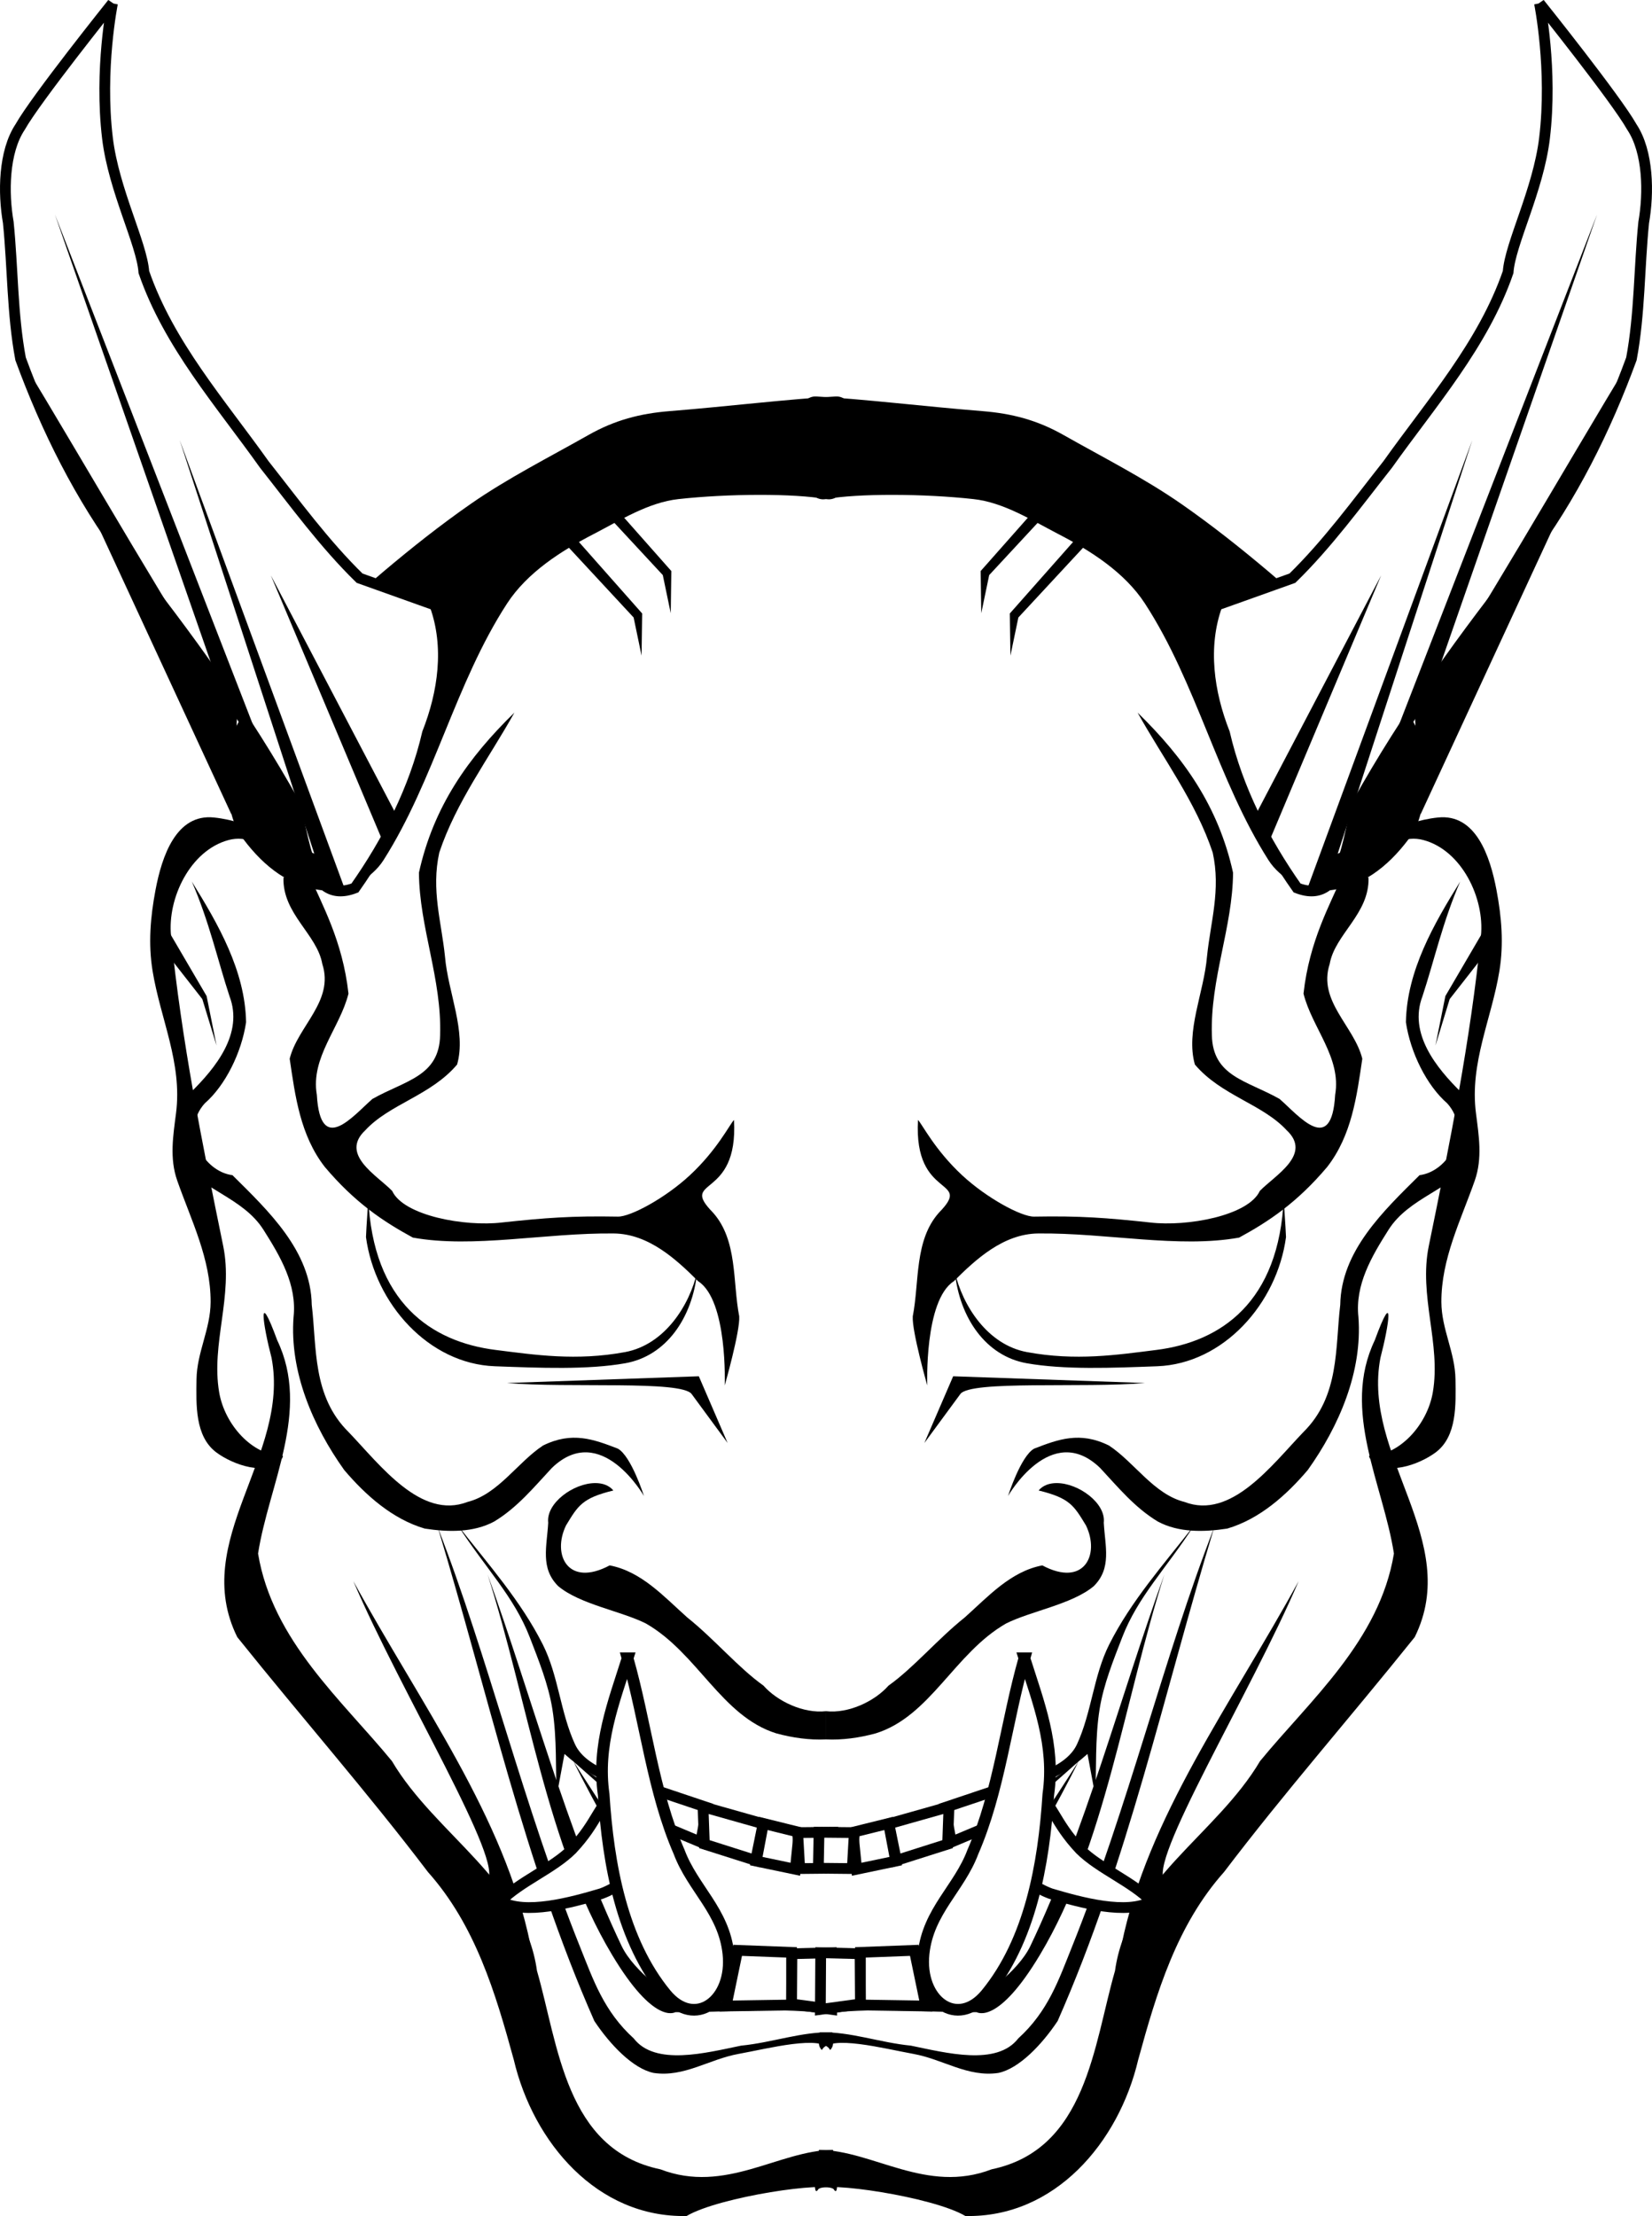 <?xml version="1.0" encoding="UTF-8" standalone="no"?>
<!-- Created with Inkscape (http://www.inkscape.org/) -->

<svg
   xmlns:dc="http://purl.org/dc/elements/1.1/"
   xmlns:cc="http://creativecommons.org/ns#"
   xmlns:rdf="http://www.w3.org/1999/02/22-rdf-syntax-ns#"
   xmlns:svg="http://www.w3.org/2000/svg"
   xmlns="http://www.w3.org/2000/svg"
   xmlns:sodipodi="http://sodipodi.sourceforge.net/DTD/sodipodi-0.dtd"
   xmlns:inkscape="http://www.inkscape.org/namespaces/inkscape"
   width="153.705"
   height="206.153"
   id="svg2"
   version="1.1"
   inkscape:version="0.48.3.1 r9886"
   style="enable-background:new"
   sodipodi:docname="dibujo-17.svg">
  <defs
     id="defs4">
    <filter
       inkscape:collect="always"
       id="filter3863"
       color-interpolation-filters="sRGB">
      <feBlend
         inkscape:collect="always"
         mode="multiply"
         in2="BackgroundImage"
         id="feBlend3865" />
    </filter>
  </defs>
  <sodipodi:namedview
     id="base"
     pagecolor="#ffffff"
     bordercolor="#666666"
     borderopacity="1.0"
     inkscape:pageopacity="0.0"
     inkscape:pageshadow="2"
     inkscape:zoom="1"
     inkscape:cx="-66.653833"
     inkscape:cy="110.81624"
     inkscape:document-units="px"
     inkscape:current-layer="layer2"
     showgrid="false"
     fit-margin-top="0"
     fit-margin-left="0"
     fit-margin-right="0"
     fit-margin-bottom="0"
     inkscape:window-width="1360"
     inkscape:window-height="742"
     inkscape:window-x="0"
     inkscape:window-y="0"
     inkscape:window-maximized="1" />
  <g
     inkscape:groupmode="layer"
     id="layer2"
     inkscape:label="Capa"
     style="display:inline;filter:url(#filter3863)"
     transform="translate(-242.212,-306.25)">
    <g
       id="g5378">
      <g
         id="g5284">
        <path
           style="fill:#000000;fill-opacity:1;stroke:none"
           d="m 319.966,343.134 c -4.183,0.215 -10.236,0.946 -15.426,1.36 -2.769,0.221 -5.115,0.83 -7.581,2.226 -3.642,2.063 -7.524,4.024 -10.952,6.408 -5.613,3.904 -10.687,8.473 -15.776,13.009 -2.092,1.865 -3.572,4.311 -5.286,6.521 -0.831,1.071 -1.294,2.087 -1.348,3.39 -0.126,3.039 -0.551,5.865 1.28,8.294 1.92,2.547 4.36,4.475 7.537,4.753 2.048,0.179 4.377,-1.094 5.48,-2.828 4.737,-7.451 6.681,-16.461 11.49,-23.865 1.872,-2.882 5.007,-4.89 8.049,-6.464 2.515,-1.302 5.098,-2.949 7.904,-3.258 4.628,-0.511 10.738,-0.539 13.746,0 3.146,0.563 4.075,-9.71 0.884,-9.546 z"
           id="path4140"
           inkscape:connector-curvature="0"
           sodipodi:nodetypes="sssssssssssssss" />
        <path
           style="fill:#000000;fill-opacity:1;stroke:none"
           d="m 271.071,387.809 c 1.049,2.533 3.017,5.917 3.564,10.875 -0.79,3.182 -3.546,5.95 -2.944,9.414 0.326,5.726 3.382,1.943 5.17,0.384 3.068,-1.732 6.219,-2.085 6.301,-5.939 0.161,-5.235 -1.932,-10.016 -1.972,-15.106 1.362,-6.176 4.594,-10.713 8.883,-14.894 -2.396,4.296 -5.417,8.302 -6.988,13.013 -0.772,3.487 0.202,6.456 0.53,9.687 0.283,3.337 2.008,6.956 1.126,10.04 -2.445,2.887 -6.272,3.662 -8.532,6.105 -2.42,2.259 1.084,4.199 2.491,5.651 1.064,2.309 6.769,3.343 10.2,2.938 4.032,-0.435 6.53,-0.627 10.798,-0.548 1.184,0.022 4.415,-1.727 6.696,-3.844 2.544,-2.361 3.712,-4.738 4.11,-5.148 0.429,7.496 -5.194,5.307 -1.956,8.617 2.309,2.583 1.817,6.454 2.443,9.653 0.091,1.384 -1.349,6.425 -1.349,6.425 0,0 0.296,-7.905 -2.471,-9.692 -2.049,-2.044 -4.612,-4.41 -7.854,-4.444 -6.38,-0.067 -13.052,1.399 -18.692,0.385 -2.774,-1.51 -5.389,-3.255 -8.187,-6.566 -2.297,-2.945 -2.762,-6.607 -3.273,-10.072 0.744,-3.028 4.158,-5.356 3.036,-8.812 -0.49,-2.784 -3.708,-4.65 -3.616,-8.039 0.81,-0.257 1.66,-0.042 2.488,-0.082 z"
           id="path3875"
           inkscape:connector-curvature="0"
           sodipodi:nodetypes="cccccccccccccsscccccsccccccc" />
        <path
           style="fill:#000000;fill-opacity:1;stroke:none"
           d="m 276.473,417.675 c 0.418,9.739 5.865,13.404 11.854,14.157 3.654,0.459 7.492,1.042 12.039,0.2 3.672,-0.68 5.994,-4.321 6.716,-7.468 -0.45,4.312 -2.9,7.832 -6.692,8.505 -3.503,0.622 -7.952,0.437 -12.146,0.28 -6.147,-0.23 -11.146,-5.816 -11.98,-12.013 0.049,-1.221 0.161,-2.439 0.208,-3.661 z"
           id="path3884"
           inkscape:connector-curvature="0"
           sodipodi:nodetypes="csscsscc" />
        <path
           style="fill:#000000;fill-opacity:1;stroke:none"
           d="m 289.375,434.907 17.857,-0.625 2.679,6.205 -3.348,-4.554 c -0.95,-1.292 -11.503,-0.536 -17.188,-1.027 z"
           id="path3894"
           inkscape:connector-curvature="0"
           sodipodi:nodetypes="cccsc" />
        <path
           style="fill:#000000;fill-opacity:1;stroke:none"
           d="m 260.051,388.25 c 2.434,3.919 4.975,8.299 5.056,13.098 -0.417,2.824 -1.935,5.887 -3.843,7.544 -2.327,2.578 -0.084,6.354 2.574,6.681 3.36,3.334 7.302,7.049 7.379,12.063 0.478,3.965 0.038,8.499 3.441,11.849 2.95,3.083 6.717,8.158 11.053,6.487 2.85,-0.715 4.654,-3.686 7.023,-5.247 2.699,-1.337 4.704,-0.582 6.958,0.286 1.251,0.683 2.436,4.412 2.436,4.412 0,0 -4.002,-7.02 -8.571,-2.612 -1.698,1.825 -3.214,3.679 -5.357,4.979 -1.965,1.058 -4.331,0.988 -6.47,0.661 -3.014,-0.887 -5.499,-3.106 -7.491,-5.447 -2.903,-4.068 -5.1,-9.146 -4.714,-14.236 0.323,-2.997 -1.218,-5.618 -2.798,-8.111 -1.908,-3.011 -5.784,-3.725 -7.796,-6.427 -0.756,-2.015 -0.564,-4.279 1.02,-6.351 2.317,-2.278 4.937,-5.49 3.615,-8.95 -1.073,-3.25 -1.897,-6.982 -3.514,-10.681 z"
           id="path3896"
           inkscape:connector-curvature="0"
           sodipodi:nodetypes="cccccccccccccccscccc" />
        <path
           style="fill:#000000;fill-opacity:1;stroke:none"
           d="m 301.959,363.319 -0.054,3.926 -0.739,-3.55 -6.772,-7.3 0.701,-0.834 z"
           id="path3903"
           inkscape:connector-curvature="0"
           sodipodi:nodetypes="cccccc" />
        <path
           sodipodi:nodetypes="cccccc"
           inkscape:connector-curvature="0"
           id="path3910"
           d="m 304.673,359.373 -0.054,3.926 -0.739,-3.55 -6.772,-7.3 0.701,-0.834 z"
           style="fill:#000000;fill-opacity:1;stroke:none" />
        <path
           style="fill:#ffffff;stroke:#000000;stroke-width:1px;stroke-linecap:butt;stroke-linejoin:miter;stroke-opacity:1"
           d="m 252.679,306.559 c 0,0 -1.242,6.143 -0.466,12.559 0.584,4.825 3.201,9.805 3.384,12.443 2.322,6.74 7.139,12.18 11.21,17.905 2.844,3.6 5.59,7.38 8.862,10.571 2.337,0.835 4.674,1.669 7.01,2.504 1.405,3.877 0.781,8.156 -0.694,11.906 -1.202,5.208 -3.713,10.092 -6.752,14.409 -4.472,1.729 -4.683,-5.001 -5.66,-7.92 -4.467,-8.021 -9.986,-15.639 -15.705,-22.835 -4.194,-5.598 -7.343,-11.925 -9.742,-18.472 -0.782,-4.169 -0.715,-8.464 -1.143,-12.687 -0.477,-2.716 -0.445,-6.554 1.106,-8.883 1.453,-2.59 8.591,-11.501 8.591,-11.501 z"
           id="path3912"
           inkscape:connector-curvature="0"
           sodipodi:nodetypes="cscccccccccccc" />
        <path
           style="fill:#000000;fill-opacity:1;stroke:none"
           d="m 247.321,326.201 15.357,44.107 3.393,4.196 z"
           id="path3931"
           inkscape:connector-curvature="0" />
        <path
           style="fill:#000000;fill-opacity:1;stroke:none"
           d="m 258.929,347.184 13.571,41.696 1.964,0.536 z"
           id="path3933"
           inkscape:connector-curvature="0" />
        <path
           style="fill:#000000;fill-opacity:1;stroke:none"
           d="m 267.411,359.773 11.607,22.143 -1.161,2.679 z"
           id="path3935"
           inkscape:connector-curvature="0" />
        <path
           style="fill:#000000;fill-opacity:1;stroke:none"
           d="m 319.713,506.248 c 0.334,1.546 0.63,4.553 0.079,3.678 -0.505,-0.802 -10.632,0.666 -13.697,2.473 -8.312,0.177 -14.264,-6.825 -16.078,-14.53 -1.708,-6.241 -3.584,-12.529 -7.989,-17.471 -5.697,-7.499 -11.569,-14.16 -17.741,-21.853 -4.443,-8.994 4.944,-16.858 3.19,-25.983 -0.799,-3.047 -1.348,-6.74 0.529,-1.629 3.135,6.552 -0.785,13.407 -1.783,19.841 1.333,8.106 7.844,13.68 12.455,19.306 4.056,6.869 12.325,11.104 13.495,19.509 1.994,6.912 2.644,16.626 11.477,18.466 6.061,2.333 11.029,-1.766 16.062,-1.808 z"
           id="path3937"
           inkscape:connector-curvature="0"
           sodipodi:nodetypes="csccccccccccc" />
        <path
           style="fill:#000000;fill-opacity:1;stroke:none"
           d="m 291.563,487.161 c -2.42,-11.892 -10.205,-22.373 -16.473,-33.817 4.387,10.296 14.281,26.46 12.411,27.857 z"
           id="path3942"
           inkscape:connector-curvature="0"
           sodipodi:nodetypes="cccc" />
        <path
           style="fill:#000000;fill-opacity:1;stroke:none"
           d="m 319.643,495.309 c -2.869,-0.07 -5.522,0.95 -8.485,1.244 -3.248,0.663 -7.986,1.923 -9.987,-0.678 -2.779,-2.521 -3.77,-5.472 -4.958,-8.426 -5.297,-13.178 -8.59,-27.092 -13.267,-39.103 4.704,15.546 8.018,31.07 14.565,45.914 1.452,2.182 3.589,4.431 5.515,4.83 2.847,0.422 5.151,-1.274 7.903,-1.77 2.714,-0.489 7.816,-1.828 8.515,-0.36 0.454,-0.415 0.258,-1.119 0.198,-1.65 z"
           id="path3944"
           inkscape:connector-curvature="0"
           sodipodi:nodetypes="cccscccscc" />
        <path
           style="fill:#000000;fill-opacity:1;stroke:none"
           d="m 319.966,492.422 c -4.811,-0.303 -9.406,0.544 -15.026,-0.316 -0.204,-0.031 -3.721,-2.37 -4.893,-4.83 -5.137,-10.781 -8.313,-23.044 -12.469,-34.566 3.76,11.815 5.518,25.253 11.569,35.374 3.943,6.595 5.841,5.355 5.91,5.355 4.785,0.05 9.83,-0.544 14.741,0.215 z"
           id="path3950"
           inkscape:connector-curvature="0"
           sodipodi:nodetypes="csscsscc" />
        <path
           style="fill:#000000;fill-opacity:1;stroke:none"
           d="m 295.714,468.523 c -1.372,-2.978 -1.537,-6.38 -2.998,-9.286 -2.036,-4.05 -5.074,-7.465 -7.895,-11.071 2.594,4.018 5.217,6.595 6.695,10.432 0.805,2.092 1.722,4.346 2.092,6.661 0.445,2.779 0.271,5.618 0.41,7.996 0.238,-1.28 0.476,-2.56 0.714,-3.839 1.442,1.265 2.947,2.393 4.931,2.807 3.175,0.663 6.268,1.651 9.347,2.681 2.412,0.807 4.815,1.641 7.244,2.368 1.308,0 2.616,0 3.924,0 0.384,-1.976 -3.158,-0.139 -4.682,-0.928 -5.611,-1.804 -11.354,-3.244 -16.836,-5.412 -1.18,-0.467 -2.415,-1.258 -2.946,-2.411 z"
           id="path3957"
           inkscape:connector-curvature="0"
           sodipodi:nodetypes="scccsccsscccss" />
        <path
           style="fill:#000000;fill-opacity:1;stroke:none"
           d="m 295.567,470.109 c 0,0 4.521,9.202 8.079,13.316 0.879,1.017 1.045,2.018 2.54,2.866 1.995,1.132 4.897,2.125 6.772,2.09 l 6.819,-0.126 0.112,-0.625 c -2.752,-0.11 -5.713,0.345 -8.081,0 -1.7,-0.288 -3.617,-0.842 -5.068,-1.774 -0.954,-0.613 -1.555,-1.655 -2.241,-2.557 -3.364,-4.419 -8.931,-13.19 -8.931,-13.19 z"
           id="path3962"
           inkscape:connector-curvature="0"
           sodipodi:nodetypes="cssscccssc" />
        <path
           style="fill:#000000;fill-opacity:1;stroke:none"
           d="m 319.33,479.594 c 0,0 -2.634,0.313 -3.938,0.152 -2.357,-0.291 -4.593,-1.225 -6.839,-1.996 -1.614,-0.554 -3.259,-1.07 -4.758,-1.885 -0.867,-0.471 -1.598,-1.159 -2.412,-1.717 -1.852,-1.269 -5.804,-4.029 -5.804,-4.029 0,0 3.532,3.203 5.319,4.499 0.841,0.61 1.698,1.209 2.62,1.689 1.568,0.816 3.24,1.423 4.909,2.005 2.313,0.806 4.632,1.697 7.055,2.052 1.364,0.2 4.135,0.032 4.135,0.032 z"
           id="path3964"
           inkscape:connector-curvature="0"
           sodipodi:nodetypes="csssscsssscc" />
        <path
           style="fill:#ffffff;stroke:#000000;stroke-width:1px;stroke-linecap:butt;stroke-linejoin:miter;stroke-opacity:1"
           d="m 310.843,487.687 5.019,0.189 0,4.893 -6.092,0.095 z"
           id="path3972"
           inkscape:connector-curvature="0" />
        <path
           style="fill:#ffffff;stroke:#000000;stroke-width:1px;stroke-linecap:butt;stroke-linejoin:miter;stroke-opacity:1"
           d="m 315.894,488.003 3.662,-0.095 0.032,5.272 -3.725,-0.505 z"
           id="path3974"
           inkscape:connector-curvature="0" />
        <path
           style="fill:#ffffff;stroke:#000000;stroke-width:1px;stroke-linecap:butt;stroke-linejoin:miter;stroke-opacity:1"
           d="m 303.204,472.787 4.798,1.61 -0.6,3.22 -4.514,-1.894 z"
           id="path3980"
           inkscape:connector-curvature="0"
           sodipodi:nodetypes="ccccc" />
        <path
           style="fill:#ffffff;stroke:#000000;stroke-width:1px;stroke-linecap:butt;stroke-linejoin:miter;stroke-opacity:1"
           d="m 307.623,474.334 0.126,3.472 4.767,1.515 0.694,-3.409 z"
           id="path3982"
           inkscape:connector-curvature="0"
           sodipodi:nodetypes="ccccc" />
        <path
           style="fill:#ffffff;stroke:#000000;stroke-width:1px;stroke-linecap:butt;stroke-linejoin:miter;stroke-opacity:1"
           d="m 313.242,475.881 -0.663,3.504 3.63,0.758 0.347,-3.441 z"
           id="path3984"
           inkscape:connector-curvature="0" />
        <path
           style="fill:#ffffff;stroke:#000000;stroke-width:1px;stroke-linecap:butt;stroke-linejoin:miter;stroke-opacity:1"
           d="m 316.43,476.733 0.189,3.346 3.157,-0.032 -0.063,-3.346 z"
           id="path3986"
           inkscape:connector-curvature="0" />
        <path
           style="fill:#ffffff;stroke:#000000;stroke-width:1;stroke-linecap:butt;stroke-linejoin:miter;stroke-miterlimit:4;stroke-opacity:1;stroke-dasharray:none"
           d="m 300.167,472.001 c 3.614,1.039 3.454,1.769 4.407,4.471 -1.888,2.307 -3.573,4.893 -6.418,5.942 -2.782,0.823 -7.115,2.022 -9.377,0.712 1.763,-1.822 4.847,-3.032 6.645,-4.822 2.441,-2.596 2.381,-4.058 4.743,-6.304 z"
           id="path4119"
           inkscape:connector-curvature="0"
           sodipodi:nodetypes="cccccc" />
        <path
           style="fill:#ffffff;stroke:#000000;stroke-width:1.084;stroke-linecap:butt;stroke-linejoin:miter;stroke-miterlimit:4;stroke-opacity:1;stroke-dasharray:none"
           d="m 300.604,460.513 c 1.699,5.96 2.346,12.402 4.796,18.022 1.268,3.385 4.154,5.492 4.581,9.441 0.475,4.395 -3.128,7.07 -5.837,3.761 -4.057,-4.956 -5.346,-11.977 -5.766,-18.558 -0.653,-4.581 0.924,-8.535 2.227,-12.666 z"
           id="path4117"
           inkscape:connector-curvature="0"
           sodipodi:nodetypes="ccsscc" />
        <path
           inkscape:connector-curvature="0"
           style="fill:#000000;stroke:none"
           d="m 297.594,444.219 c -2.017,-0.002 -4.592,1.865 -4.375,3.688 -0.121,2.2 -0.76,4.231 0.938,5.906 2.024,1.689 5.846,2.308 8.156,3.469 4.802,2.753 7.027,8.628 12.125,10.219 1.53,0.417 3.106,0.634 4.625,0.562 l 0,-2.625 c -2.107,0.238 -4.545,-0.934 -5.812,-2.375 -2.348,-1.669 -4.556,-4.317 -7.094,-6.344 -2.157,-1.921 -4.261,-4.283 -7.219,-4.844 -3.884,2.069 -5.385,-0.991 -4.062,-3.719 1.115,-1.828 1.484,-2.542 4.406,-3.25 -0.421,-0.495 -1.015,-0.687 -1.688,-0.688 z"
           id="path4127" />
        <path
           style="fill:#000000;fill-opacity:1;stroke:none"
           d="m 268.5,441.675 c -2.783,0 -5.381,-2.877 -5.897,-5.904 -0.772,-4.529 1.33,-8.956 0.375,-13.615 -1.963,-9.576 -3.874,-19.127 -4.853,-28.856 -0.349,-3.471 1.776,-7.937 5.344,-8.9 3.424,-0.924 5.614,3.525 8.698,4.582 1.917,0.657 2.085,-2.361 -0.001,-3.066 -3.454,-1.167 -6.427,-3.236 -10.039,-3.616 -3.533,-0.372 -4.857,3.625 -5.446,6.742 -0.478,2.528 -0.686,5.006 -0.271,7.543 0.731,4.465 2.775,8.545 2.182,13.206 -0.269,2.118 -0.622,4.2 0.11,6.289 1.292,3.684 3.122,7.268 3.106,11.3 -0.01,2.524 -1.28,4.676 -1.312,7.193 -0.029,2.346 -0.16,5.301 1.853,6.798 1.521,1.131 4.745,2.318 6.087,0.57 0.055,-0.072 0.155,-0.266 0.064,-0.266 z"
           id="path4132"
           inkscape:connector-curvature="0"
           sodipodi:nodetypes="ssssssssssssssssss" />
        <path
           style="fill:#000000;fill-opacity:1;stroke:none"
           d="m 257.917,392.897 3.518,6.013 0.924,4.603 -1.323,-4.32 -3.473,-4.44 z"
           id="path4138"
           inkscape:connector-curvature="0"
           sodipodi:nodetypes="cccccc" />
        <path
           style="fill:#000000;fill-opacity:1;stroke:none"
           d="m 243.952,339.245 19.799,42.78 0.53,-9.369 c -5.78,-8.545 -13.503,-22.144 -20.329,-33.411 z"
           id="path4144"
           inkscape:connector-curvature="0"
           sodipodi:nodetypes="cccc" />
      </g>
      <g
         transform="matrix(-1,0,0,1,638.128,0)"
         id="g5316">
        <path
           sodipodi:nodetypes="sssssssssssssss"
           inkscape:connector-curvature="0"
           id="path5318"
           d="m 319.966,343.134 c -4.183,0.215 -10.236,0.946 -15.426,1.36 -2.769,0.221 -5.115,0.83 -7.581,2.226 -3.642,2.063 -7.524,4.024 -10.952,6.408 -5.613,3.904 -10.687,8.473 -15.776,13.009 -2.092,1.865 -3.572,4.311 -5.286,6.521 -0.831,1.071 -1.294,2.087 -1.348,3.39 -0.126,3.039 -0.551,5.865 1.28,8.294 1.92,2.547 4.36,4.475 7.537,4.753 2.048,0.179 4.377,-1.094 5.48,-2.828 4.737,-7.451 6.681,-16.461 11.49,-23.865 1.872,-2.882 5.007,-4.89 8.049,-6.464 2.515,-1.302 5.098,-2.949 7.904,-3.258 4.628,-0.511 10.738,-0.539 13.746,0 3.146,0.563 4.075,-9.71 0.884,-9.546 z"
           style="fill:#000000;fill-opacity:1;stroke:none" />
        <path
           sodipodi:nodetypes="cccccccccccccsscccccsccccccc"
           inkscape:connector-curvature="0"
           id="path5320"
           d="m 271.071,387.809 c 1.049,2.533 3.017,5.917 3.564,10.875 -0.79,3.182 -3.546,5.95 -2.944,9.414 0.326,5.726 3.382,1.943 5.17,0.384 3.068,-1.732 6.219,-2.085 6.301,-5.939 0.161,-5.235 -1.932,-10.016 -1.972,-15.106 1.362,-6.176 4.594,-10.713 8.883,-14.894 -2.396,4.296 -5.417,8.302 -6.988,13.013 -0.772,3.487 0.202,6.456 0.53,9.687 0.283,3.337 2.008,6.956 1.126,10.04 -2.445,2.887 -6.272,3.662 -8.532,6.105 -2.42,2.259 1.084,4.199 2.491,5.651 1.064,2.309 6.769,3.343 10.2,2.938 4.032,-0.435 6.53,-0.627 10.798,-0.548 1.184,0.022 4.415,-1.727 6.696,-3.844 2.544,-2.361 3.712,-4.738 4.11,-5.148 0.429,7.496 -5.194,5.307 -1.956,8.617 2.309,2.583 1.817,6.454 2.443,9.653 0.091,1.384 -1.349,6.425 -1.349,6.425 0,0 0.296,-7.905 -2.471,-9.692 -2.049,-2.044 -4.612,-4.41 -7.854,-4.444 -6.38,-0.067 -13.052,1.399 -18.692,0.385 -2.774,-1.51 -5.389,-3.255 -8.187,-6.566 -2.297,-2.945 -2.762,-6.607 -3.273,-10.072 0.744,-3.028 4.158,-5.356 3.036,-8.812 -0.49,-2.784 -3.708,-4.65 -3.616,-8.039 0.81,-0.257 1.66,-0.042 2.488,-0.082 z"
           style="fill:#000000;fill-opacity:1;stroke:none" />
        <path
           sodipodi:nodetypes="csscsscc"
           inkscape:connector-curvature="0"
           id="path5322"
           d="m 276.473,417.675 c 0.418,9.739 5.865,13.404 11.854,14.157 3.654,0.459 7.492,1.042 12.039,0.2 3.672,-0.68 5.994,-4.321 6.716,-7.468 -0.45,4.312 -2.9,7.832 -6.692,8.505 -3.503,0.622 -7.952,0.437 -12.146,0.28 -6.147,-0.23 -11.146,-5.816 -11.98,-12.013 0.049,-1.221 0.161,-2.439 0.208,-3.661 z"
           style="fill:#000000;fill-opacity:1;stroke:none" />
        <path
           sodipodi:nodetypes="cccsc"
           inkscape:connector-curvature="0"
           id="path5324"
           d="m 289.375,434.907 17.857,-0.625 2.679,6.205 -3.348,-4.554 c -0.95,-1.292 -11.503,-0.536 -17.188,-1.027 z"
           style="fill:#000000;fill-opacity:1;stroke:none" />
        <path
           sodipodi:nodetypes="cccccccccccccccscccc"
           inkscape:connector-curvature="0"
           id="path5326"
           d="m 260.051,388.25 c 2.434,3.919 4.975,8.299 5.056,13.098 -0.417,2.824 -1.935,5.887 -3.843,7.544 -2.327,2.578 -0.084,6.354 2.574,6.681 3.36,3.334 7.302,7.049 7.379,12.063 0.478,3.965 0.038,8.499 3.441,11.849 2.95,3.083 6.717,8.158 11.053,6.487 2.85,-0.715 4.654,-3.686 7.023,-5.247 2.699,-1.337 4.704,-0.582 6.958,0.286 1.251,0.683 2.436,4.412 2.436,4.412 0,0 -4.002,-7.02 -8.571,-2.612 -1.698,1.825 -3.214,3.679 -5.357,4.979 -1.965,1.058 -4.331,0.988 -6.47,0.661 -3.014,-0.887 -5.499,-3.106 -7.491,-5.447 -2.903,-4.068 -5.1,-9.146 -4.714,-14.236 0.323,-2.997 -1.218,-5.618 -2.798,-8.111 -1.908,-3.011 -5.784,-3.725 -7.796,-6.427 -0.756,-2.015 -0.564,-4.279 1.02,-6.351 2.317,-2.278 4.937,-5.49 3.615,-8.95 -1.073,-3.25 -1.897,-6.982 -3.514,-10.681 z"
           style="fill:#000000;fill-opacity:1;stroke:none" />
        <path
           sodipodi:nodetypes="cccccc"
           inkscape:connector-curvature="0"
           id="path5328"
           d="m 301.959,363.319 -0.054,3.926 -0.739,-3.55 -6.772,-7.3 0.701,-0.834 z"
           style="fill:#000000;fill-opacity:1;stroke:none" />
        <path
           style="fill:#000000;fill-opacity:1;stroke:none"
           d="m 304.673,359.373 -0.054,3.926 -0.739,-3.55 -6.772,-7.3 0.701,-0.834 z"
           id="path5330"
           inkscape:connector-curvature="0"
           sodipodi:nodetypes="cccccc" />
        <path
           sodipodi:nodetypes="cscccccccccccc"
           inkscape:connector-curvature="0"
           id="path5332"
           d="m 252.679,306.559 c 0,0 -1.242,6.143 -0.466,12.559 0.584,4.825 3.201,9.805 3.384,12.443 2.322,6.74 7.139,12.18 11.21,17.905 2.844,3.6 5.59,7.38 8.862,10.571 2.337,0.835 4.674,1.669 7.01,2.504 1.405,3.877 0.781,8.156 -0.694,11.906 -1.202,5.208 -3.713,10.092 -6.752,14.409 -4.472,1.729 -4.683,-5.001 -5.66,-7.92 -4.467,-8.021 -9.986,-15.639 -15.705,-22.835 -4.194,-5.598 -7.343,-11.925 -9.742,-18.472 -0.782,-4.169 -0.715,-8.464 -1.143,-12.687 -0.477,-2.716 -0.445,-6.554 1.106,-8.883 1.453,-2.59 8.591,-11.501 8.591,-11.501 z"
           style="fill:#ffffff;stroke:#000000;stroke-width:1px;stroke-linecap:butt;stroke-linejoin:miter;stroke-opacity:1" />
        <path
           inkscape:connector-curvature="0"
           id="path5334"
           d="m 247.321,326.201 15.357,44.107 3.393,4.196 z"
           style="fill:#000000;fill-opacity:1;stroke:none" />
        <path
           inkscape:connector-curvature="0"
           id="path5336"
           d="m 258.929,347.184 13.571,41.696 1.964,0.536 z"
           style="fill:#000000;fill-opacity:1;stroke:none" />
        <path
           inkscape:connector-curvature="0"
           id="path5338"
           d="m 267.411,359.773 11.607,22.143 -1.161,2.679 z"
           style="fill:#000000;fill-opacity:1;stroke:none" />
        <path
           sodipodi:nodetypes="csccccccccccc"
           inkscape:connector-curvature="0"
           id="path5340"
           d="m 319.713,506.248 c 0.334,1.546 0.63,4.553 0.079,3.678 -0.505,-0.802 -10.632,0.666 -13.697,2.473 -8.312,0.177 -14.264,-6.825 -16.078,-14.53 -1.708,-6.241 -3.584,-12.529 -7.989,-17.471 -5.697,-7.499 -11.569,-14.16 -17.741,-21.853 -4.443,-8.994 4.944,-16.858 3.19,-25.983 -0.799,-3.047 -1.348,-6.74 0.529,-1.629 3.135,6.552 -0.785,13.407 -1.783,19.841 1.333,8.106 7.844,13.68 12.455,19.306 4.056,6.869 12.325,11.104 13.495,19.509 1.994,6.912 2.644,16.626 11.477,18.466 6.061,2.333 11.029,-1.766 16.062,-1.808 z"
           style="fill:#000000;fill-opacity:1;stroke:none" />
        <path
           sodipodi:nodetypes="cccc"
           inkscape:connector-curvature="0"
           id="path5342"
           d="m 291.563,487.161 c -2.42,-11.892 -10.205,-22.373 -16.473,-33.817 4.387,10.296 14.281,26.46 12.411,27.857 z"
           style="fill:#000000;fill-opacity:1;stroke:none" />
        <path
           sodipodi:nodetypes="cccscccscc"
           inkscape:connector-curvature="0"
           id="path5344"
           d="m 319.643,495.309 c -2.869,-0.07 -5.522,0.95 -8.485,1.244 -3.248,0.663 -7.986,1.923 -9.987,-0.678 -2.779,-2.521 -3.77,-5.472 -4.958,-8.426 -5.297,-13.178 -8.59,-27.092 -13.267,-39.103 4.704,15.546 8.018,31.07 14.565,45.914 1.452,2.182 3.589,4.431 5.515,4.83 2.847,0.422 5.151,-1.274 7.903,-1.77 2.714,-0.489 7.816,-1.828 8.515,-0.36 0.454,-0.415 0.258,-1.119 0.198,-1.65 z"
           style="fill:#000000;fill-opacity:1;stroke:none" />
        <path
           sodipodi:nodetypes="csscsscc"
           inkscape:connector-curvature="0"
           id="path5346"
           d="m 319.966,492.422 c -4.811,-0.303 -9.406,0.544 -15.026,-0.316 -0.204,-0.031 -3.721,-2.37 -4.893,-4.83 -5.137,-10.781 -8.313,-23.044 -12.469,-34.566 3.76,11.815 5.518,25.253 11.569,35.374 3.943,6.595 5.841,5.355 5.91,5.355 4.785,0.05 9.83,-0.544 14.741,0.215 z"
           style="fill:#000000;fill-opacity:1;stroke:none" />
        <path
           sodipodi:nodetypes="scccsccsscccss"
           inkscape:connector-curvature="0"
           id="path5348"
           d="m 295.714,468.523 c -1.372,-2.978 -1.537,-6.38 -2.998,-9.286 -2.036,-4.05 -5.074,-7.465 -7.895,-11.071 2.594,4.018 5.217,6.595 6.695,10.432 0.805,2.092 1.722,4.346 2.092,6.661 0.445,2.779 0.271,5.618 0.41,7.996 0.238,-1.28 0.476,-2.56 0.714,-3.839 1.442,1.265 2.947,2.393 4.931,2.807 3.175,0.663 6.268,1.651 9.347,2.681 2.412,0.807 4.815,1.641 7.244,2.368 1.308,0 2.616,0 3.924,0 0.384,-1.976 -3.158,-0.139 -4.682,-0.928 -5.611,-1.804 -11.354,-3.244 -16.836,-5.412 -1.18,-0.467 -2.415,-1.258 -2.946,-2.411 z"
           style="fill:#000000;fill-opacity:1;stroke:none" />
        <path
           sodipodi:nodetypes="cssscccssc"
           inkscape:connector-curvature="0"
           id="path5350"
           d="m 295.567,470.109 c 0,0 4.521,9.202 8.079,13.316 0.879,1.017 1.045,2.018 2.54,2.866 1.995,1.132 4.897,2.125 6.772,2.09 l 6.819,-0.126 0.112,-0.625 c -2.752,-0.11 -5.713,0.345 -8.081,0 -1.7,-0.288 -3.617,-0.842 -5.068,-1.774 -0.954,-0.613 -1.555,-1.655 -2.241,-2.557 -3.364,-4.419 -8.931,-13.19 -8.931,-13.19 z"
           style="fill:#000000;fill-opacity:1;stroke:none" />
        <path
           sodipodi:nodetypes="csssscsssscc"
           inkscape:connector-curvature="0"
           id="path5352"
           d="m 319.33,479.594 c 0,0 -2.634,0.313 -3.938,0.152 -2.357,-0.291 -4.593,-1.225 -6.839,-1.996 -1.614,-0.554 -3.259,-1.07 -4.758,-1.885 -0.867,-0.471 -1.598,-1.159 -2.412,-1.717 -1.852,-1.269 -5.804,-4.029 -5.804,-4.029 0,0 3.532,3.203 5.319,4.499 0.841,0.61 1.698,1.209 2.62,1.689 1.568,0.816 3.24,1.423 4.909,2.005 2.313,0.806 4.632,1.697 7.055,2.052 1.364,0.2 4.135,0.032 4.135,0.032 z"
           style="fill:#000000;fill-opacity:1;stroke:none" />
        <path
           inkscape:connector-curvature="0"
           id="path5354"
           d="m 310.843,487.687 5.019,0.189 0,4.893 -6.092,0.095 z"
           style="fill:#ffffff;stroke:#000000;stroke-width:1px;stroke-linecap:butt;stroke-linejoin:miter;stroke-opacity:1" />
        <path
           inkscape:connector-curvature="0"
           id="path5356"
           d="m 315.894,488.003 3.662,-0.095 0.032,5.272 -3.725,-0.505 z"
           style="fill:#ffffff;stroke:#000000;stroke-width:1px;stroke-linecap:butt;stroke-linejoin:miter;stroke-opacity:1" />
        <path
           sodipodi:nodetypes="ccccc"
           inkscape:connector-curvature="0"
           id="path5358"
           d="m 303.204,472.787 4.798,1.61 -0.6,3.22 -4.514,-1.894 z"
           style="fill:#ffffff;stroke:#000000;stroke-width:1px;stroke-linecap:butt;stroke-linejoin:miter;stroke-opacity:1" />
        <path
           sodipodi:nodetypes="ccccc"
           inkscape:connector-curvature="0"
           id="path5360"
           d="m 307.623,474.334 0.126,3.472 4.767,1.515 0.694,-3.409 z"
           style="fill:#ffffff;stroke:#000000;stroke-width:1px;stroke-linecap:butt;stroke-linejoin:miter;stroke-opacity:1" />
        <path
           inkscape:connector-curvature="0"
           id="path5362"
           d="m 313.242,475.881 -0.663,3.504 3.63,0.758 0.347,-3.441 z"
           style="fill:#ffffff;stroke:#000000;stroke-width:1px;stroke-linecap:butt;stroke-linejoin:miter;stroke-opacity:1" />
        <path
           inkscape:connector-curvature="0"
           id="path5364"
           d="m 316.43,476.733 0.189,3.346 3.157,-0.032 -0.063,-3.346 z"
           style="fill:#ffffff;stroke:#000000;stroke-width:1px;stroke-linecap:butt;stroke-linejoin:miter;stroke-opacity:1" />
        <path
           sodipodi:nodetypes="cccccc"
           inkscape:connector-curvature="0"
           id="path5366"
           d="m 300.167,472.001 c 3.614,1.039 3.454,1.769 4.407,4.471 -1.888,2.307 -3.573,4.893 -6.418,5.942 -2.782,0.823 -7.115,2.022 -9.377,0.712 1.763,-1.822 4.847,-3.032 6.645,-4.822 2.441,-2.596 2.381,-4.058 4.743,-6.304 z"
           style="fill:#ffffff;stroke:#000000;stroke-width:1;stroke-linecap:butt;stroke-linejoin:miter;stroke-miterlimit:4;stroke-opacity:1;stroke-dasharray:none" />
        <path
           sodipodi:nodetypes="ccsscc"
           inkscape:connector-curvature="0"
           id="path5368"
           d="m 300.604,460.513 c 1.699,5.96 2.346,12.402 4.796,18.022 1.268,3.385 4.154,5.492 4.581,9.441 0.475,4.395 -3.128,7.07 -5.837,3.761 -4.057,-4.956 -5.346,-11.977 -5.766,-18.558 -0.653,-4.581 0.924,-8.535 2.227,-12.666 z"
           style="fill:#ffffff;stroke:#000000;stroke-width:1.084;stroke-linecap:butt;stroke-linejoin:miter;stroke-miterlimit:4;stroke-opacity:1;stroke-dasharray:none" />
        <path
           inkscape:connector-curvature="0"
           id="path5370"
           d="m 297.594,444.219 c -2.017,-0.002 -4.592,1.865 -4.375,3.688 -0.121,2.2 -0.76,4.231 0.938,5.906 2.024,1.689 5.846,2.308 8.156,3.469 4.802,2.753 7.027,8.628 12.125,10.219 1.53,0.417 3.106,0.634 4.625,0.562 l 0,-2.625 c -2.107,0.238 -4.545,-0.934 -5.812,-2.375 -2.348,-1.669 -4.556,-4.317 -7.094,-6.344 -2.157,-1.921 -4.261,-4.283 -7.219,-4.844 -3.884,2.069 -5.385,-0.991 -4.062,-3.719 1.115,-1.828 1.484,-2.542 4.406,-3.25 -0.421,-0.495 -1.015,-0.687 -1.688,-0.688 z"
           style="fill:#000000;stroke:none" />
        <path
           sodipodi:nodetypes="ssssssssssssssssss"
           inkscape:connector-curvature="0"
           id="path5372"
           d="m 268.5,441.675 c -2.783,0 -5.381,-2.877 -5.897,-5.904 -0.772,-4.529 1.33,-8.956 0.375,-13.615 -1.963,-9.576 -3.874,-19.127 -4.853,-28.856 -0.349,-3.471 1.776,-7.937 5.344,-8.9 3.424,-0.924 5.614,3.525 8.698,4.582 1.917,0.657 2.085,-2.361 -0.001,-3.066 -3.454,-1.167 -6.427,-3.236 -10.039,-3.616 -3.533,-0.372 -4.857,3.625 -5.446,6.742 -0.478,2.528 -0.686,5.006 -0.271,7.543 0.731,4.465 2.775,8.545 2.182,13.206 -0.269,2.118 -0.622,4.2 0.11,6.289 1.292,3.684 3.122,7.268 3.106,11.3 -0.01,2.524 -1.28,4.676 -1.312,7.193 -0.029,2.346 -0.16,5.301 1.853,6.798 1.521,1.131 4.745,2.318 6.087,0.57 0.055,-0.072 0.155,-0.266 0.064,-0.266 z"
           style="fill:#000000;fill-opacity:1;stroke:none" />
        <path
           sodipodi:nodetypes="cccccc"
           inkscape:connector-curvature="0"
           id="path5374"
           d="m 257.917,392.897 3.518,6.013 0.924,4.603 -1.323,-4.32 -3.473,-4.44 z"
           style="fill:#000000;fill-opacity:1;stroke:none" />
        <path
           sodipodi:nodetypes="cccc"
           inkscape:connector-curvature="0"
           id="path5376"
           d="m 243.952,339.245 19.799,42.78 0.53,-9.369 c -5.78,-8.545 -13.503,-22.144 -20.329,-33.411 z"
           style="fill:#000000;fill-opacity:1;stroke:none" />
      </g>
    </g>
  </g>
</svg>
